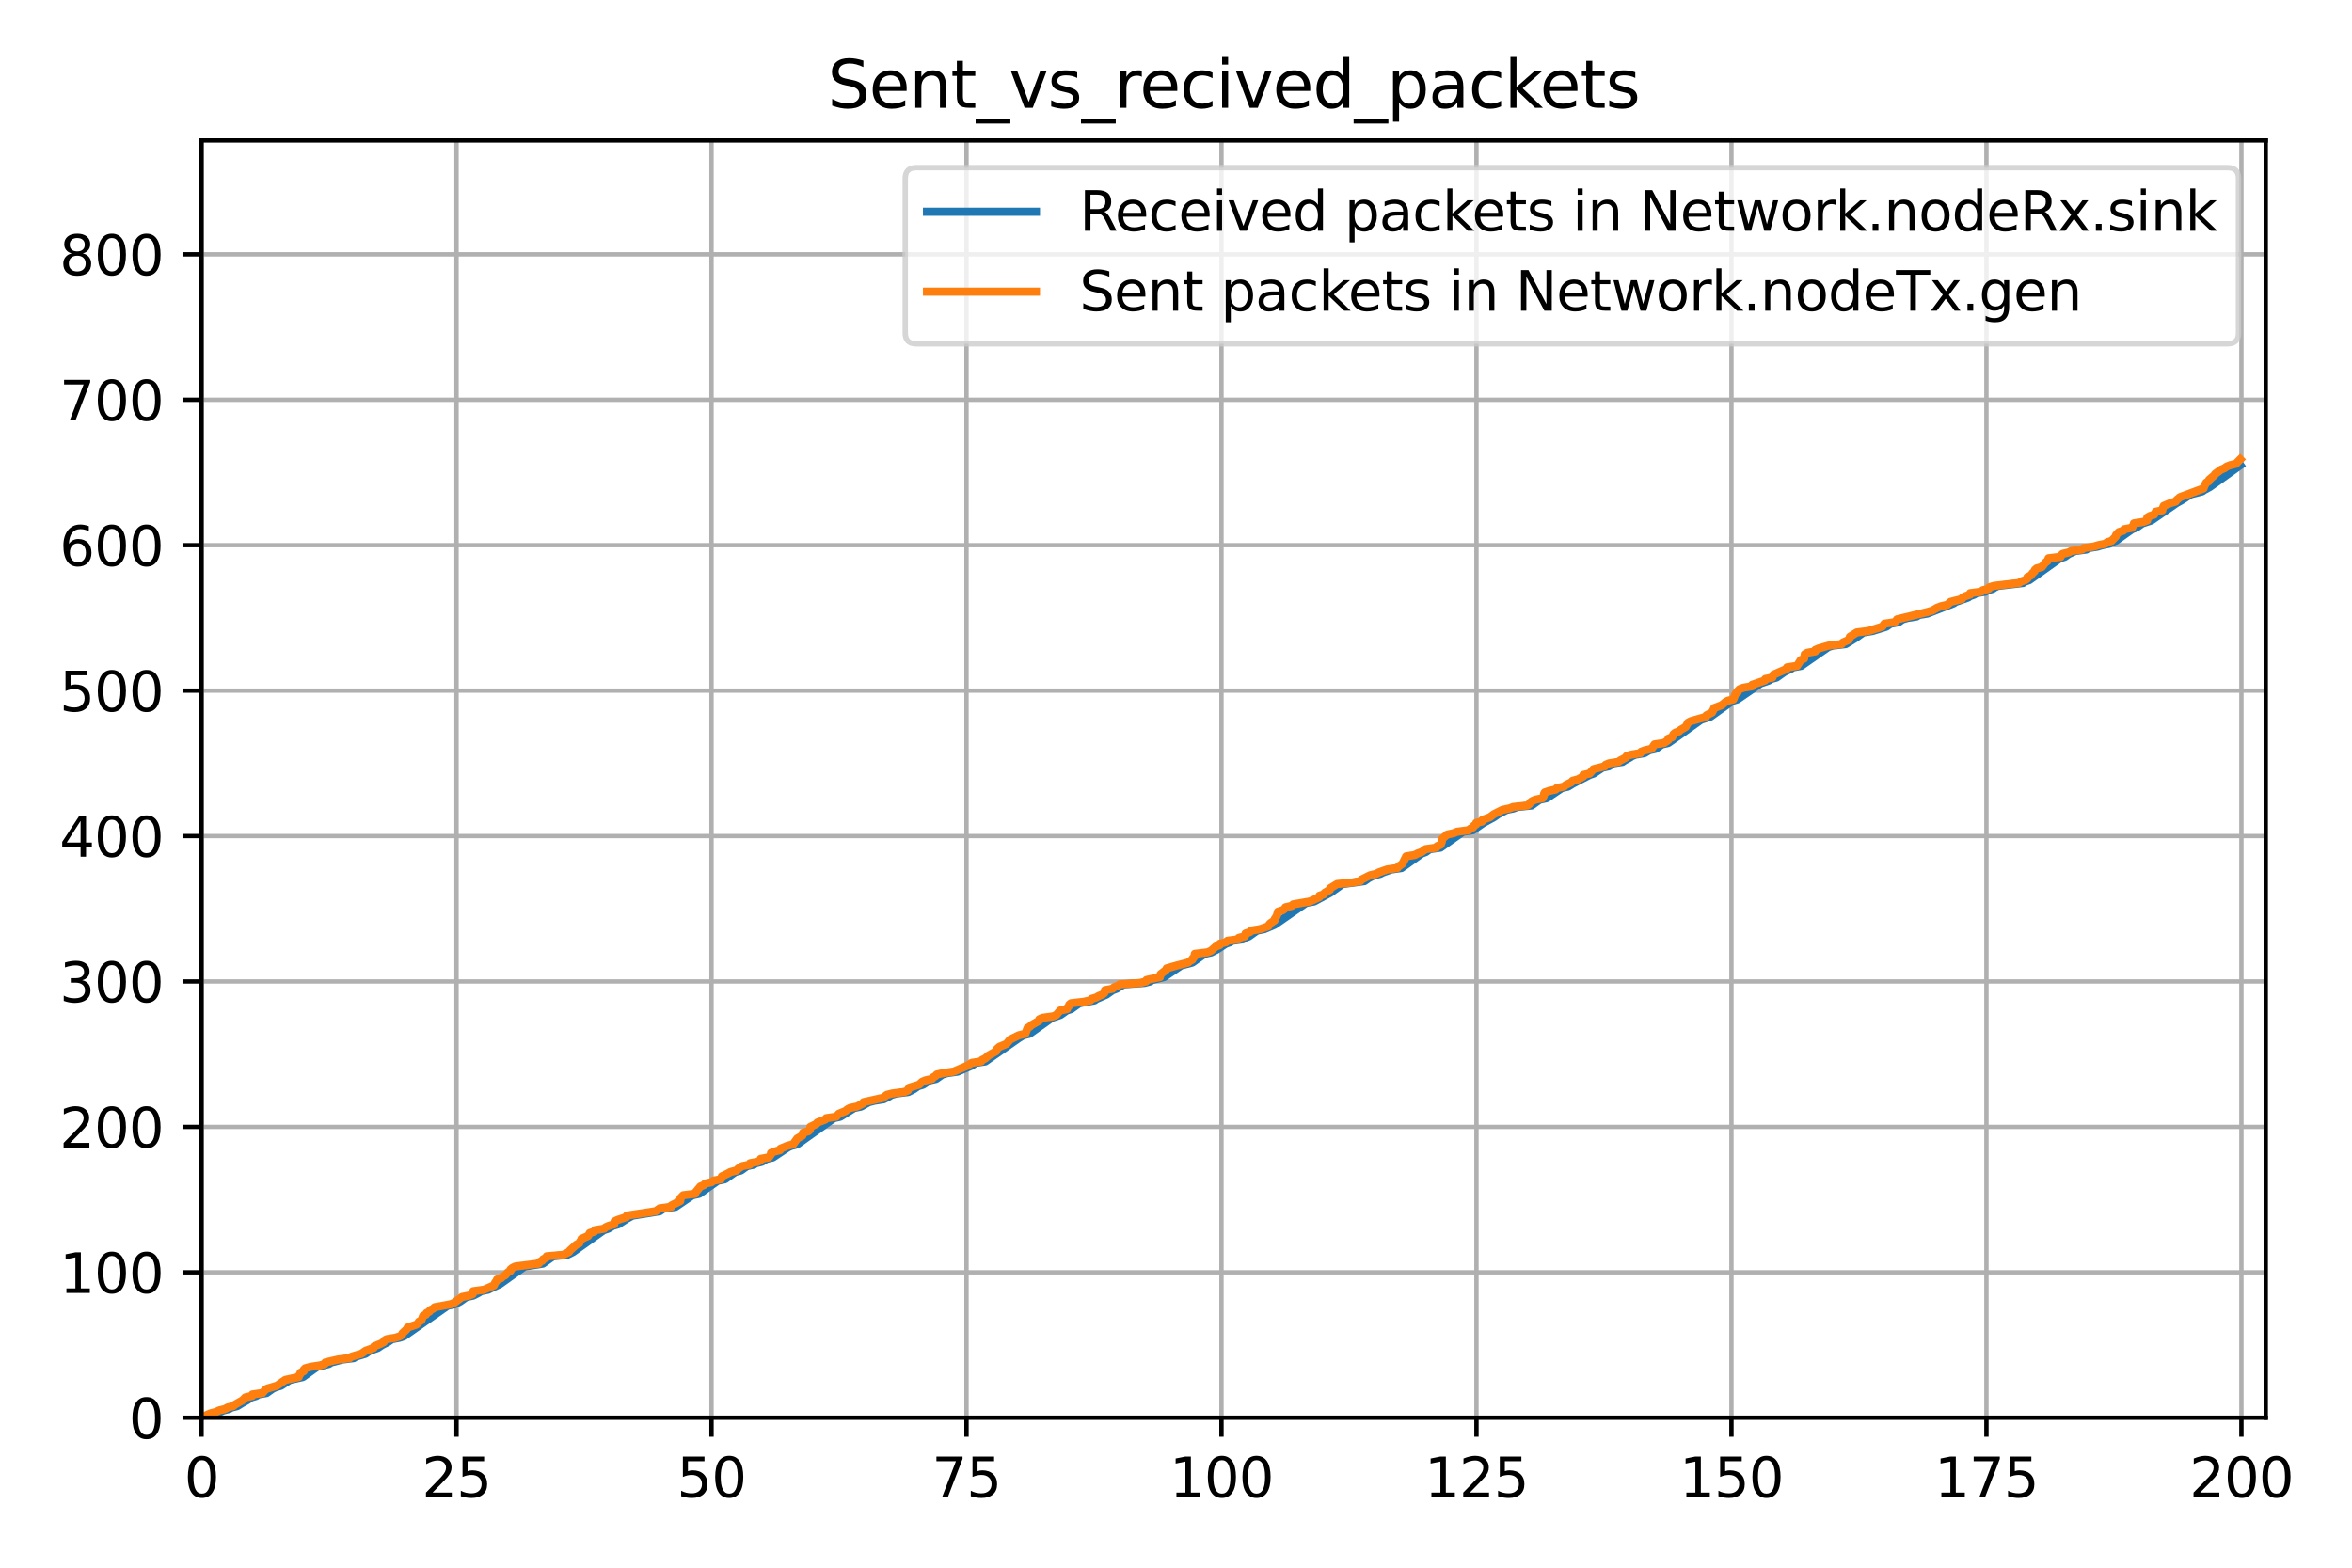 <?xml version="1.0" encoding="utf-8" standalone="no"?>
<!DOCTYPE svg PUBLIC "-//W3C//DTD SVG 1.1//EN"
  "http://www.w3.org/Graphics/SVG/1.1/DTD/svg11.dtd">
<svg xmlns:xlink="http://www.w3.org/1999/xlink" width="432pt" height="288pt" viewBox="0 0 432 288" xmlns="http://www.w3.org/2000/svg" version="1.1">
 <defs>
  <style type="text/css">*{stroke-linejoin: round; stroke-linecap: butt}</style>
 </defs>
 <g id="figure_1">
  <g id="patch_1">
   <path d="M 0 288 
L 432 288 
L 432 0 
L 0 0 
z
" style="fill: #ffffff"/>
  </g>
  <g id="axes_1">
   <g id="patch_2">
    <path d="M 37.019 260.45 
L 416.158 260.45 
L 416.158 25.8 
L 37.019 25.8 
z
" style="fill: #ffffff"/>
   </g>
   <g id="matplotlib.axis_1">
    <g id="xtick_1">
     <g id="line2d_1">
      <path d="M 37.019 260.45 
L 37.019 25.8 
" clip-path="url(#pd09cc49896)" style="fill: none; stroke: #b0b0b0; stroke-width: 0.8; stroke-linecap: square"/>
     </g>
     <g id="line2d_2">
      <defs>
       <path id="m87ea330116" d="M 0 0 
L 0 3.5 
" style="stroke: #000000; stroke-width: 0.8"/>
      </defs>
      <g>
       <use xlink:href="#m87ea330116" x="37.019" y="260.45" style="stroke: #000000; stroke-width: 0.8"/>
      </g>
     </g>
     <g id="text_1">
      <!-- 0 -->
      <g transform="translate(33.837 275.048)scale(0.1 -0.1)">
       <defs>
        <path id="DejaVuSans-30" d="M 2034 4250 
Q 1547 4250 1301 3770 
Q 1056 3291 1056 2328 
Q 1056 1369 1301 889 
Q 1547 409 2034 409 
Q 2525 409 2770 889 
Q 3016 1369 3016 2328 
Q 3016 3291 2770 3770 
Q 2525 4250 2034 4250 
z
M 2034 4750 
Q 2819 4750 3233 4129 
Q 3647 3509 3647 2328 
Q 3647 1150 3233 529 
Q 2819 -91 2034 -91 
Q 1250 -91 836 529 
Q 422 1150 422 2328 
Q 422 3509 836 4129 
Q 1250 4750 2034 4750 
z
" transform="scale(0.016)"/>
       </defs>
       <use xlink:href="#DejaVuSans-30"/>
      </g>
     </g>
    </g>
    <g id="xtick_2">
     <g id="line2d_3">
      <path d="M 83.852 260.45 
L 83.852 25.8 
" clip-path="url(#pd09cc49896)" style="fill: none; stroke: #b0b0b0; stroke-width: 0.8; stroke-linecap: square"/>
     </g>
     <g id="line2d_4">
      <g>
       <use xlink:href="#m87ea330116" x="83.852" y="260.45" style="stroke: #000000; stroke-width: 0.8"/>
      </g>
     </g>
     <g id="text_2">
      <!-- 25 -->
      <g transform="translate(77.49 275.048)scale(0.1 -0.1)">
       <defs>
        <path id="DejaVuSans-32" d="M 1228 531 
L 3431 531 
L 3431 0 
L 469 0 
L 469 531 
Q 828 903 1448 1529 
Q 2069 2156 2228 2338 
Q 2531 2678 2651 2914 
Q 2772 3150 2772 3378 
Q 2772 3750 2511 3984 
Q 2250 4219 1831 4219 
Q 1534 4219 1204 4116 
Q 875 4013 500 3803 
L 500 4441 
Q 881 4594 1212 4672 
Q 1544 4750 1819 4750 
Q 2544 4750 2975 4387 
Q 3406 4025 3406 3419 
Q 3406 3131 3298 2873 
Q 3191 2616 2906 2266 
Q 2828 2175 2409 1742 
Q 1991 1309 1228 531 
z
" transform="scale(0.016)"/>
        <path id="DejaVuSans-35" d="M 691 4666 
L 3169 4666 
L 3169 4134 
L 1269 4134 
L 1269 2991 
Q 1406 3038 1543 3061 
Q 1681 3084 1819 3084 
Q 2600 3084 3056 2656 
Q 3513 2228 3513 1497 
Q 3513 744 3044 326 
Q 2575 -91 1722 -91 
Q 1428 -91 1123 -41 
Q 819 9 494 109 
L 494 744 
Q 775 591 1075 516 
Q 1375 441 1709 441 
Q 2250 441 2565 725 
Q 2881 1009 2881 1497 
Q 2881 1984 2565 2268 
Q 2250 2553 1709 2553 
Q 1456 2553 1204 2497 
Q 953 2441 691 2322 
L 691 4666 
z
" transform="scale(0.016)"/>
       </defs>
       <use xlink:href="#DejaVuSans-32"/>
       <use xlink:href="#DejaVuSans-35" x="63.623"/>
      </g>
     </g>
    </g>
    <g id="xtick_3">
     <g id="line2d_5">
      <path d="M 130.686 260.45 
L 130.686 25.8 
" clip-path="url(#pd09cc49896)" style="fill: none; stroke: #b0b0b0; stroke-width: 0.8; stroke-linecap: square"/>
     </g>
     <g id="line2d_6">
      <g>
       <use xlink:href="#m87ea330116" x="130.686" y="260.45" style="stroke: #000000; stroke-width: 0.8"/>
      </g>
     </g>
     <g id="text_3">
      <!-- 50 -->
      <g transform="translate(124.324 275.048)scale(0.1 -0.1)">
       <use xlink:href="#DejaVuSans-35"/>
       <use xlink:href="#DejaVuSans-30" x="63.623"/>
      </g>
     </g>
    </g>
    <g id="xtick_4">
     <g id="line2d_7">
      <path d="M 177.52 260.45 
L 177.52 25.8 
" clip-path="url(#pd09cc49896)" style="fill: none; stroke: #b0b0b0; stroke-width: 0.8; stroke-linecap: square"/>
     </g>
     <g id="line2d_8">
      <g>
       <use xlink:href="#m87ea330116" x="177.52" y="260.45" style="stroke: #000000; stroke-width: 0.8"/>
      </g>
     </g>
     <g id="text_4">
      <!-- 75 -->
      <g transform="translate(171.157 275.048)scale(0.1 -0.1)">
       <defs>
        <path id="DejaVuSans-37" d="M 525 4666 
L 3525 4666 
L 3525 4397 
L 1831 0 
L 1172 0 
L 2766 4134 
L 525 4134 
L 525 4666 
z
" transform="scale(0.016)"/>
       </defs>
       <use xlink:href="#DejaVuSans-37"/>
       <use xlink:href="#DejaVuSans-35" x="63.623"/>
      </g>
     </g>
    </g>
    <g id="xtick_5">
     <g id="line2d_9">
      <path d="M 224.353 260.45 
L 224.353 25.8 
" clip-path="url(#pd09cc49896)" style="fill: none; stroke: #b0b0b0; stroke-width: 0.8; stroke-linecap: square"/>
     </g>
     <g id="line2d_10">
      <g>
       <use xlink:href="#m87ea330116" x="224.353" y="260.45" style="stroke: #000000; stroke-width: 0.8"/>
      </g>
     </g>
     <g id="text_5">
      <!-- 100 -->
      <g transform="translate(214.81 275.048)scale(0.1 -0.1)">
       <defs>
        <path id="DejaVuSans-31" d="M 794 531 
L 1825 531 
L 1825 4091 
L 703 3866 
L 703 4441 
L 1819 4666 
L 2450 4666 
L 2450 531 
L 3481 531 
L 3481 0 
L 794 0 
L 794 531 
z
" transform="scale(0.016)"/>
       </defs>
       <use xlink:href="#DejaVuSans-31"/>
       <use xlink:href="#DejaVuSans-30" x="63.623"/>
       <use xlink:href="#DejaVuSans-30" x="127.246"/>
      </g>
     </g>
    </g>
    <g id="xtick_6">
     <g id="line2d_11">
      <path d="M 271.187 260.45 
L 271.187 25.8 
" clip-path="url(#pd09cc49896)" style="fill: none; stroke: #b0b0b0; stroke-width: 0.8; stroke-linecap: square"/>
     </g>
     <g id="line2d_12">
      <g>
       <use xlink:href="#m87ea330116" x="271.187" y="260.45" style="stroke: #000000; stroke-width: 0.8"/>
      </g>
     </g>
     <g id="text_6">
      <!-- 125 -->
      <g transform="translate(261.643 275.048)scale(0.1 -0.1)">
       <use xlink:href="#DejaVuSans-31"/>
       <use xlink:href="#DejaVuSans-32" x="63.623"/>
       <use xlink:href="#DejaVuSans-35" x="127.246"/>
      </g>
     </g>
    </g>
    <g id="xtick_7">
     <g id="line2d_13">
      <path d="M 318.021 260.45 
L 318.021 25.8 
" clip-path="url(#pd09cc49896)" style="fill: none; stroke: #b0b0b0; stroke-width: 0.8; stroke-linecap: square"/>
     </g>
     <g id="line2d_14">
      <g>
       <use xlink:href="#m87ea330116" x="318.021" y="260.45" style="stroke: #000000; stroke-width: 0.8"/>
      </g>
     </g>
     <g id="text_7">
      <!-- 150 -->
      <g transform="translate(308.477 275.048)scale(0.1 -0.1)">
       <use xlink:href="#DejaVuSans-31"/>
       <use xlink:href="#DejaVuSans-35" x="63.623"/>
       <use xlink:href="#DejaVuSans-30" x="127.246"/>
      </g>
     </g>
    </g>
    <g id="xtick_8">
     <g id="line2d_15">
      <path d="M 364.854 260.45 
L 364.854 25.8 
" clip-path="url(#pd09cc49896)" style="fill: none; stroke: #b0b0b0; stroke-width: 0.8; stroke-linecap: square"/>
     </g>
     <g id="line2d_16">
      <g>
       <use xlink:href="#m87ea330116" x="364.854" y="260.45" style="stroke: #000000; stroke-width: 0.8"/>
      </g>
     </g>
     <g id="text_8">
      <!-- 175 -->
      <g transform="translate(355.31 275.048)scale(0.1 -0.1)">
       <use xlink:href="#DejaVuSans-31"/>
       <use xlink:href="#DejaVuSans-37" x="63.623"/>
       <use xlink:href="#DejaVuSans-35" x="127.246"/>
      </g>
     </g>
    </g>
    <g id="xtick_9">
     <g id="line2d_17">
      <path d="M 411.688 260.45 
L 411.688 25.8 
" clip-path="url(#pd09cc49896)" style="fill: none; stroke: #b0b0b0; stroke-width: 0.8; stroke-linecap: square"/>
     </g>
     <g id="line2d_18">
      <g>
       <use xlink:href="#m87ea330116" x="411.688" y="260.45" style="stroke: #000000; stroke-width: 0.8"/>
      </g>
     </g>
     <g id="text_9">
      <!-- 200 -->
      <g transform="translate(402.144 275.048)scale(0.1 -0.1)">
       <use xlink:href="#DejaVuSans-32"/>
       <use xlink:href="#DejaVuSans-30" x="63.623"/>
       <use xlink:href="#DejaVuSans-30" x="127.246"/>
      </g>
     </g>
    </g>
   </g>
   <g id="matplotlib.axis_2">
    <g id="ytick_1">
     <g id="line2d_19">
      <path d="M 37.019 260.45 
L 416.158 260.45 
" clip-path="url(#pd09cc49896)" style="fill: none; stroke: #b0b0b0; stroke-width: 0.8; stroke-linecap: square"/>
     </g>
     <g id="line2d_20">
      <defs>
       <path id="m3081be88d6" d="M 0 0 
L -3.5 0 
" style="stroke: #000000; stroke-width: 0.8"/>
      </defs>
      <g>
       <use xlink:href="#m3081be88d6" x="37.019" y="260.45" style="stroke: #000000; stroke-width: 0.8"/>
      </g>
     </g>
     <g id="text_10">
      <!-- 0 -->
      <g transform="translate(23.656 264.249)scale(0.1 -0.1)">
       <use xlink:href="#DejaVuSans-30"/>
      </g>
     </g>
    </g>
    <g id="ytick_2">
     <g id="line2d_21">
      <path d="M 37.019 233.735 
L 416.158 233.735 
" clip-path="url(#pd09cc49896)" style="fill: none; stroke: #b0b0b0; stroke-width: 0.8; stroke-linecap: square"/>
     </g>
     <g id="line2d_22">
      <g>
       <use xlink:href="#m3081be88d6" x="37.019" y="233.735" style="stroke: #000000; stroke-width: 0.8"/>
      </g>
     </g>
     <g id="text_11">
      <!-- 100 -->
      <g transform="translate(10.931 237.534)scale(0.1 -0.1)">
       <use xlink:href="#DejaVuSans-31"/>
       <use xlink:href="#DejaVuSans-30" x="63.623"/>
       <use xlink:href="#DejaVuSans-30" x="127.246"/>
      </g>
     </g>
    </g>
    <g id="ytick_3">
     <g id="line2d_23">
      <path d="M 37.019 207.019 
L 416.158 207.019 
" clip-path="url(#pd09cc49896)" style="fill: none; stroke: #b0b0b0; stroke-width: 0.8; stroke-linecap: square"/>
     </g>
     <g id="line2d_24">
      <g>
       <use xlink:href="#m3081be88d6" x="37.019" y="207.019" style="stroke: #000000; stroke-width: 0.8"/>
      </g>
     </g>
     <g id="text_12">
      <!-- 200 -->
      <g transform="translate(10.931 210.818)scale(0.1 -0.1)">
       <use xlink:href="#DejaVuSans-32"/>
       <use xlink:href="#DejaVuSans-30" x="63.623"/>
       <use xlink:href="#DejaVuSans-30" x="127.246"/>
      </g>
     </g>
    </g>
    <g id="ytick_4">
     <g id="line2d_25">
      <path d="M 37.019 180.304 
L 416.158 180.304 
" clip-path="url(#pd09cc49896)" style="fill: none; stroke: #b0b0b0; stroke-width: 0.8; stroke-linecap: square"/>
     </g>
     <g id="line2d_26">
      <g>
       <use xlink:href="#m3081be88d6" x="37.019" y="180.304" style="stroke: #000000; stroke-width: 0.8"/>
      </g>
     </g>
     <g id="text_13">
      <!-- 300 -->
      <g transform="translate(10.931 184.103)scale(0.1 -0.1)">
       <defs>
        <path id="DejaVuSans-33" d="M 2597 2516 
Q 3050 2419 3304 2112 
Q 3559 1806 3559 1356 
Q 3559 666 3084 287 
Q 2609 -91 1734 -91 
Q 1441 -91 1130 -33 
Q 819 25 488 141 
L 488 750 
Q 750 597 1062 519 
Q 1375 441 1716 441 
Q 2309 441 2620 675 
Q 2931 909 2931 1356 
Q 2931 1769 2642 2001 
Q 2353 2234 1838 2234 
L 1294 2234 
L 1294 2753 
L 1863 2753 
Q 2328 2753 2575 2939 
Q 2822 3125 2822 3475 
Q 2822 3834 2567 4026 
Q 2313 4219 1838 4219 
Q 1578 4219 1281 4162 
Q 984 4106 628 3988 
L 628 4550 
Q 988 4650 1302 4700 
Q 1616 4750 1894 4750 
Q 2613 4750 3031 4423 
Q 3450 4097 3450 3541 
Q 3450 3153 3228 2886 
Q 3006 2619 2597 2516 
z
" transform="scale(0.016)"/>
       </defs>
       <use xlink:href="#DejaVuSans-33"/>
       <use xlink:href="#DejaVuSans-30" x="63.623"/>
       <use xlink:href="#DejaVuSans-30" x="127.246"/>
      </g>
     </g>
    </g>
    <g id="ytick_5">
     <g id="line2d_27">
      <path d="M 37.019 153.589 
L 416.158 153.589 
" clip-path="url(#pd09cc49896)" style="fill: none; stroke: #b0b0b0; stroke-width: 0.8; stroke-linecap: square"/>
     </g>
     <g id="line2d_28">
      <g>
       <use xlink:href="#m3081be88d6" x="37.019" y="153.589" style="stroke: #000000; stroke-width: 0.8"/>
      </g>
     </g>
     <g id="text_14">
      <!-- 400 -->
      <g transform="translate(10.931 157.388)scale(0.1 -0.1)">
       <defs>
        <path id="DejaVuSans-34" d="M 2419 4116 
L 825 1625 
L 2419 1625 
L 2419 4116 
z
M 2253 4666 
L 3047 4666 
L 3047 1625 
L 3713 1625 
L 3713 1100 
L 3047 1100 
L 3047 0 
L 2419 0 
L 2419 1100 
L 313 1100 
L 313 1709 
L 2253 4666 
z
" transform="scale(0.016)"/>
       </defs>
       <use xlink:href="#DejaVuSans-34"/>
       <use xlink:href="#DejaVuSans-30" x="63.623"/>
       <use xlink:href="#DejaVuSans-30" x="127.246"/>
      </g>
     </g>
    </g>
    <g id="ytick_6">
     <g id="line2d_29">
      <path d="M 37.019 126.873 
L 416.158 126.873 
" clip-path="url(#pd09cc49896)" style="fill: none; stroke: #b0b0b0; stroke-width: 0.8; stroke-linecap: square"/>
     </g>
     <g id="line2d_30">
      <g>
       <use xlink:href="#m3081be88d6" x="37.019" y="126.873" style="stroke: #000000; stroke-width: 0.8"/>
      </g>
     </g>
     <g id="text_15">
      <!-- 500 -->
      <g transform="translate(10.931 130.672)scale(0.1 -0.1)">
       <use xlink:href="#DejaVuSans-35"/>
       <use xlink:href="#DejaVuSans-30" x="63.623"/>
       <use xlink:href="#DejaVuSans-30" x="127.246"/>
      </g>
     </g>
    </g>
    <g id="ytick_7">
     <g id="line2d_31">
      <path d="M 37.019 100.158 
L 416.158 100.158 
" clip-path="url(#pd09cc49896)" style="fill: none; stroke: #b0b0b0; stroke-width: 0.8; stroke-linecap: square"/>
     </g>
     <g id="line2d_32">
      <g>
       <use xlink:href="#m3081be88d6" x="37.019" y="100.158" style="stroke: #000000; stroke-width: 0.8"/>
      </g>
     </g>
     <g id="text_16">
      <!-- 600 -->
      <g transform="translate(10.931 103.957)scale(0.1 -0.1)">
       <defs>
        <path id="DejaVuSans-36" d="M 2113 2584 
Q 1688 2584 1439 2293 
Q 1191 2003 1191 1497 
Q 1191 994 1439 701 
Q 1688 409 2113 409 
Q 2538 409 2786 701 
Q 3034 994 3034 1497 
Q 3034 2003 2786 2293 
Q 2538 2584 2113 2584 
z
M 3366 4563 
L 3366 3988 
Q 3128 4100 2886 4159 
Q 2644 4219 2406 4219 
Q 1781 4219 1451 3797 
Q 1122 3375 1075 2522 
Q 1259 2794 1537 2939 
Q 1816 3084 2150 3084 
Q 2853 3084 3261 2657 
Q 3669 2231 3669 1497 
Q 3669 778 3244 343 
Q 2819 -91 2113 -91 
Q 1303 -91 875 529 
Q 447 1150 447 2328 
Q 447 3434 972 4092 
Q 1497 4750 2381 4750 
Q 2619 4750 2861 4703 
Q 3103 4656 3366 4563 
z
" transform="scale(0.016)"/>
       </defs>
       <use xlink:href="#DejaVuSans-36"/>
       <use xlink:href="#DejaVuSans-30" x="63.623"/>
       <use xlink:href="#DejaVuSans-30" x="127.246"/>
      </g>
     </g>
    </g>
    <g id="ytick_8">
     <g id="line2d_33">
      <path d="M 37.019 73.442 
L 416.158 73.442 
" clip-path="url(#pd09cc49896)" style="fill: none; stroke: #b0b0b0; stroke-width: 0.8; stroke-linecap: square"/>
     </g>
     <g id="line2d_34">
      <g>
       <use xlink:href="#m3081be88d6" x="37.019" y="73.442" style="stroke: #000000; stroke-width: 0.8"/>
      </g>
     </g>
     <g id="text_17">
      <!-- 700 -->
      <g transform="translate(10.931 77.242)scale(0.1 -0.1)">
       <use xlink:href="#DejaVuSans-37"/>
       <use xlink:href="#DejaVuSans-30" x="63.623"/>
       <use xlink:href="#DejaVuSans-30" x="127.246"/>
      </g>
     </g>
    </g>
    <g id="ytick_9">
     <g id="line2d_35">
      <path d="M 37.019 46.727 
L 416.158 46.727 
" clip-path="url(#pd09cc49896)" style="fill: none; stroke: #b0b0b0; stroke-width: 0.8; stroke-linecap: square"/>
     </g>
     <g id="line2d_36">
      <g>
       <use xlink:href="#m3081be88d6" x="37.019" y="46.727" style="stroke: #000000; stroke-width: 0.8"/>
      </g>
     </g>
     <g id="text_18">
      <!-- 800 -->
      <g transform="translate(10.931 50.526)scale(0.1 -0.1)">
       <defs>
        <path id="DejaVuSans-38" d="M 2034 2216 
Q 1584 2216 1326 1975 
Q 1069 1734 1069 1313 
Q 1069 891 1326 650 
Q 1584 409 2034 409 
Q 2484 409 2743 651 
Q 3003 894 3003 1313 
Q 3003 1734 2745 1975 
Q 2488 2216 2034 2216 
z
M 1403 2484 
Q 997 2584 770 2862 
Q 544 3141 544 3541 
Q 544 4100 942 4425 
Q 1341 4750 2034 4750 
Q 2731 4750 3128 4425 
Q 3525 4100 3525 3541 
Q 3525 3141 3298 2862 
Q 3072 2584 2669 2484 
Q 3125 2378 3379 2068 
Q 3634 1759 3634 1313 
Q 3634 634 3220 271 
Q 2806 -91 2034 -91 
Q 1263 -91 848 271 
Q 434 634 434 1313 
Q 434 1759 690 2068 
Q 947 2378 1403 2484 
z
M 1172 3481 
Q 1172 3119 1398 2916 
Q 1625 2713 2034 2713 
Q 2441 2713 2670 2916 
Q 2900 3119 2900 3481 
Q 2900 3844 2670 4047 
Q 2441 4250 2034 4250 
Q 1625 4250 1398 4047 
Q 1172 3844 1172 3481 
z
" transform="scale(0.016)"/>
       </defs>
       <use xlink:href="#DejaVuSans-38"/>
       <use xlink:href="#DejaVuSans-30" x="63.623"/>
       <use xlink:href="#DejaVuSans-30" x="127.246"/>
      </g>
     </g>
    </g>
   </g>
   <g id="line2d_37">
    <path d="M 38.216 260.183 
L 39.427 259.649 
L 40.472 259.381 
L 40.991 259.114 
L 42.087 258.847 
L 42.53 258.58 
L 43.586 258.313 
L 44.444 257.778 
L 45.403 257.244 
L 46.152 256.71 
L 47.072 256.443 
L 47.447 256.176 
L 48.968 255.908 
L 50.092 255.107 
L 50.665 254.84 
L 51.605 254.573 
L 53.242 253.504 
L 55.624 252.97 
L 58.247 251.1 
L 60.426 250.565 
L 60.801 250.298 
L 62.805 249.764 
L 64.966 249.497 
L 65.34 249.23 
L 67.136 248.695 
L 67.897 248.161 
L 69.387 247.627 
L 70.175 247.092 
L 71.239 246.558 
L 71.988 246.024 
L 73.386 245.757 
L 74.185 245.489 
L 76.473 243.886 
L 82.2 239.879 
L 83.509 239.612 
L 84.527 239.078 
L 85.651 238.276 
L 86.902 238.009 
L 87.949 237.475 
L 88.324 237.208 
L 89.635 236.94 
L 91.847 235.872 
L 96.343 232.666 
L 99.716 232.132 
L 101.589 230.796 
L 104.18 230.529 
L 105.265 229.994 
L 110.886 225.987 
L 111.724 225.72 
L 112.594 225.186 
L 113.56 224.919 
L 115.196 223.85 
L 116.2 223.316 
L 121.181 222.514 
L 121.937 221.98 
L 124.051 221.713 
L 127.196 219.575 
L 128.433 219.308 
L 131.831 216.904 
L 133.165 216.637 
L 135.038 215.301 
L 136.066 215.034 
L 137.19 214.232 
L 138.452 213.965 
L 138.827 213.698 
L 139.935 213.431 
L 140.792 212.897 
L 141.955 212.629 
L 144.765 210.759 
L 145.388 210.492 
L 146.423 210.225 
L 153.167 205.416 
L 154.341 205.149 
L 155.614 204.348 
L 156.884 203.546 
L 158.156 203.279 
L 159.581 202.478 
L 160.596 202.21 
L 162.312 201.943 
L 163.327 201.409 
L 163.701 201.142 
L 164.673 200.875 
L 166.833 200.608 
L 167.883 200.073 
L 168.633 199.539 
L 169.54 199.272 
L 170.754 198.47 
L 171.951 198.203 
L 173.075 197.402 
L 174.013 197.135 
L 175.904 196.867 
L 178.397 195.799 
L 179.216 195.264 
L 180.973 194.997 
L 187.106 190.723 
L 187.953 190.189 
L 189.077 189.921 
L 193.198 186.983 
L 194.786 186.448 
L 195.91 185.647 
L 196.736 185.38 
L 198.235 184.311 
L 201.035 183.777 
L 201.409 183.51 
L 203.243 182.708 
L 204.367 181.907 
L 205.111 181.64 
L 205.486 181.373 
L 206.434 180.838 
L 210.217 180.571 
L 211.251 180.304 
L 211.626 180.037 
L 213.802 179.502 
L 216.943 177.365 
L 218.994 176.831 
L 221.263 175.228 
L 222.479 174.961 
L 223.525 174.427 
L 225.153 173.358 
L 225.939 173.091 
L 226.314 172.824 
L 228.28 172.556 
L 228.654 172.289 
L 229.377 172.022 
L 230.876 170.954 
L 232.217 170.686 
L 234.107 169.885 
L 239.884 165.878 
L 241.364 165.61 
L 244.339 164.008 
L 246.587 162.405 
L 250.613 161.87 
L 251.362 161.336 
L 252.392 160.802 
L 253.515 160.535 
L 254.016 160.267 
L 255.533 159.733 
L 257.409 159.466 
L 261.155 156.794 
L 261.874 156.527 
L 262.624 155.993 
L 264.567 155.726 
L 268.725 152.787 
L 270.512 152.52 
L 272.443 151.184 
L 274.412 150.116 
L 275.161 149.581 
L 276.71 148.78 
L 277.986 148.513 
L 278.69 148.245 
L 281.298 147.978 
L 282.797 146.91 
L 284.077 146.643 
L 286.861 144.772 
L 288.023 144.505 
L 288.878 143.971 
L 291.941 142.368 
L 292.724 142.101 
L 294.324 141.032 
L 295.542 140.765 
L 296.297 140.231 
L 298.013 139.964 
L 298.388 139.697 
L 299.384 139.162 
L 299.758 138.895 
L 300.39 138.628 
L 302.045 138.361 
L 302.929 137.826 
L 304.122 137.559 
L 305.246 136.758 
L 306.408 136.491 
L 308.691 134.888 
L 312.438 132.216 
L 314.11 131.682 
L 318.232 128.743 
L 319.118 128.476 
L 323.385 125.537 
L 324.934 125.003 
L 325.308 124.736 
L 326.304 124.469 
L 327.802 123.4 
L 328.952 122.866 
L 329.327 122.599 
L 330.815 122.332 
L 335.808 118.859 
L 336.672 118.591 
L 339.008 118.324 
L 339.877 117.79 
L 340.748 117.256 
L 342.247 116.187 
L 343.921 115.92 
L 346.491 115.118 
L 347.24 114.584 
L 348.693 114.317 
L 349.442 113.783 
L 350.369 113.515 
L 352.045 113.248 
L 352.426 112.981 
L 354.02 112.714 
L 358.808 110.844 
L 359.183 110.577 
L 361.486 109.775 
L 361.861 109.508 
L 362.608 109.241 
L 362.982 108.974 
L 364.672 108.707 
L 365.046 108.44 
L 366.026 108.172 
L 366.401 107.905 
L 366.968 107.638 
L 371.582 107.104 
L 371.957 106.837 
L 372.735 106.569 
L 378.367 102.562 
L 379.237 102.295 
L 379.987 101.761 
L 381.175 101.226 
L 383.204 100.959 
L 383.578 100.692 
L 385.261 100.425 
L 386.135 100.158 
L 387.467 99.891 
L 387.842 99.623 
L 388.601 99.356 
L 391.598 97.219 
L 392.361 96.952 
L 393.485 96.15 
L 395.137 95.616 
L 399.779 92.41 
L 400.739 91.876 
L 402.389 90.807 
L 404.491 90.273 
L 404.865 90.006 
L 405.863 89.472 
L 411.483 85.464 
L 411.483 85.464 
" clip-path="url(#pd09cc49896)" style="fill: none; stroke: #1f77b4; stroke-width: 1.5; stroke-linecap: square"/>
   </g>
   <g id="line2d_38">
    <path d="M 37.466 260.183 
L 38.677 259.649 
L 39.722 259.381 
L 40.241 259.114 
L 41.338 258.847 
L 41.78 258.58 
L 42.836 258.313 
L 43.146 258.046 
L 44.551 257.244 
L 45.073 256.71 
L 46.322 256.443 
L 46.355 256.176 
L 48.218 255.908 
L 48.669 255.374 
L 49.034 255.107 
L 50.855 254.573 
L 52.398 253.504 
L 54.875 252.97 
L 54.916 252.703 
L 55.147 252.435 
L 55.199 252.168 
L 55.786 251.901 
L 55.797 251.634 
L 56.055 251.367 
L 57.06 251.1 
L 58.83 250.832 
L 59.676 250.565 
L 59.761 250.298 
L 62.055 249.764 
L 64.216 249.497 
L 64.577 249.23 
L 66.386 248.695 
L 67.147 248.161 
L 68.638 247.627 
L 68.708 247.359 
L 69.999 246.825 
L 70.489 246.558 
L 70.576 246.291 
L 71.009 246.024 
L 72.636 245.757 
L 73.435 245.489 
L 73.85 245.222 
L 73.913 244.955 
L 74.747 244.154 
L 74.863 243.886 
L 76.45 243.352 
L 76.792 243.085 
L 76.929 242.818 
L 77.401 242.551 
L 77.714 241.749 
L 78.254 241.482 
L 78.345 241.215 
L 78.877 240.948 
L 79.019 240.681 
L 79.558 240.413 
L 79.833 240.146 
L 82.759 239.612 
L 83.402 239.345 
L 84.845 238.276 
L 86.153 238.009 
L 86.825 237.742 
L 86.919 237.208 
L 88.886 236.94 
L 90.722 236.139 
L 90.961 235.605 
L 91.21 235.338 
L 91.287 235.07 
L 92.068 234.803 
L 92.281 234.536 
L 92.807 234.269 
L 93.282 233.735 
L 93.757 233.467 
L 93.779 233.2 
L 94.103 232.933 
L 94.668 232.666 
L 98.966 232.132 
L 99.027 231.865 
L 99.621 231.597 
L 99.753 231.33 
L 100.319 231.063 
L 100.418 230.796 
L 103.431 230.529 
L 104.516 229.994 
L 104.68 229.727 
L 105.853 228.659 
L 106.402 228.392 
L 106.499 228.124 
L 106.731 227.857 
L 106.797 227.59 
L 108.028 227.056 
L 108.326 226.521 
L 109.173 226.254 
L 109.296 225.987 
L 110.975 225.72 
L 111.233 225.453 
L 111.844 225.186 
L 112.811 224.919 
L 112.876 224.384 
L 113.424 224.117 
L 115.076 223.583 
L 115.133 223.316 
L 120.431 222.514 
L 121.187 221.98 
L 123.301 221.713 
L 123.333 221.446 
L 124.948 220.644 
L 124.982 220.11 
L 125.496 219.575 
L 127.683 219.308 
L 127.755 219.041 
L 128.642 217.973 
L 129.298 217.705 
L 129.513 217.438 
L 130.707 217.171 
L 131.008 216.904 
L 132.415 216.637 
L 132.589 216.102 
L 133.72 215.568 
L 134.19 215.301 
L 135.316 215.034 
L 135.489 214.767 
L 136.305 214.232 
L 137.702 213.965 
L 137.758 213.698 
L 139.185 213.431 
L 139.667 213.164 
L 139.716 212.897 
L 141.205 212.629 
L 141.603 212.095 
L 141.609 211.828 
L 142.227 211.561 
L 143.266 211.294 
L 143.345 211.027 
L 144.639 210.492 
L 145.673 210.225 
L 146.437 209.156 
L 147.386 208.622 
L 147.498 208.088 
L 148.491 207.821 
L 148.75 207.554 
L 148.842 207.019 
L 149.952 206.485 
L 150.129 206.218 
L 151.56 205.683 
L 151.751 205.416 
L 153.591 205.149 
L 154.071 204.615 
L 155.347 204.081 
L 155.63 203.813 
L 156.134 203.546 
L 157.406 203.279 
L 158.456 202.745 
L 158.598 202.478 
L 162.202 201.676 
L 162.871 201.142 
L 163.923 200.875 
L 166.083 200.608 
L 166.759 200.34 
L 166.828 200.073 
L 167.027 199.806 
L 168.79 199.272 
L 169.372 198.737 
L 170.005 198.47 
L 171.201 198.203 
L 171.363 197.936 
L 171.852 197.669 
L 172.063 197.402 
L 173.263 197.135 
L 175.154 196.867 
L 177.648 195.799 
L 178.467 195.264 
L 180.223 194.997 
L 180.371 194.73 
L 180.951 194.463 
L 181.543 193.929 
L 182.971 193.127 
L 182.982 192.86 
L 183.541 192.326 
L 184.855 191.791 
L 185.51 190.99 
L 187.143 190.189 
L 188.327 189.921 
L 188.724 188.853 
L 189.198 188.586 
L 189.444 188.319 
L 190.877 187.517 
L 190.896 187.25 
L 191.491 186.983 
L 193.443 186.716 
L 194.036 186.448 
L 194.712 185.647 
L 195.987 185.38 
L 196.072 185.113 
L 196.33 184.846 
L 196.387 184.578 
L 196.709 184.311 
L 199.034 184.044 
L 200.285 183.777 
L 200.454 183.51 
L 201.377 183.243 
L 201.809 182.975 
L 202.493 182.708 
L 202.827 182.441 
L 202.945 181.907 
L 204.361 181.64 
L 204.605 181.373 
L 205.309 181.105 
L 205.665 180.838 
L 209.468 180.571 
L 210.502 180.304 
L 210.592 180.037 
L 213.052 179.502 
L 213.173 178.968 
L 214.212 178.167 
L 214.286 177.9 
L 216.193 177.365 
L 218.244 176.831 
L 218.542 176.564 
L 219.015 176.297 
L 219.1 176.029 
L 219.394 175.762 
L 219.453 175.228 
L 221.729 174.961 
L 222.401 174.694 
L 223.309 173.892 
L 224.029 173.625 
L 224.058 173.358 
L 225.189 173.091 
L 225.445 172.824 
L 227.53 172.556 
L 227.539 172.289 
L 228.628 172.022 
L 228.775 171.755 
L 228.782 171.488 
L 229.595 171.221 
L 229.846 170.954 
L 231.467 170.686 
L 232.982 170.152 
L 233.088 169.885 
L 233.321 169.618 
L 234.113 169.083 
L 234.144 168.816 
L 234.502 168.282 
L 234.729 167.481 
L 235.616 167.213 
L 235.966 166.946 
L 236.109 166.679 
L 237.275 166.412 
L 237.513 166.145 
L 240.614 165.61 
L 242.336 164.809 
L 242.354 164.542 
L 243.214 164.275 
L 243.316 164.008 
L 244.251 163.473 
L 244.28 163.206 
L 245.592 162.405 
L 248.334 162.137 
L 249.863 161.87 
L 250.038 161.603 
L 251.643 160.802 
L 252.765 160.535 
L 253.266 160.267 
L 254.783 159.733 
L 256.659 159.466 
L 256.869 159.199 
L 257.609 158.664 
L 258.271 157.329 
L 259.895 157.062 
L 260.369 156.794 
L 261.125 156.527 
L 261.842 155.993 
L 263.817 155.726 
L 263.962 155.459 
L 264.603 155.191 
L 264.818 154.657 
L 264.885 154.123 
L 265.791 153.321 
L 266.987 153.054 
L 267.657 152.787 
L 269.763 152.52 
L 270.029 152.253 
L 270.57 151.986 
L 270.681 151.718 
L 271.12 151.451 
L 271.134 151.184 
L 272.218 150.917 
L 272.257 150.65 
L 273.662 150.116 
L 274.368 149.581 
L 275.435 149.047 
L 275.96 148.78 
L 277.236 148.513 
L 277.941 148.245 
L 280.548 147.978 
L 280.905 147.711 
L 281.042 147.444 
L 281.384 147.177 
L 281.995 146.91 
L 283.327 146.643 
L 283.582 146.108 
L 283.593 145.841 
L 283.74 145.574 
L 284.538 145.307 
L 285.737 145.04 
L 285.954 144.772 
L 287.273 144.505 
L 287.545 144.238 
L 288.627 143.704 
L 288.848 143.437 
L 289.847 143.17 
L 290.816 142.635 
L 290.816 142.368 
L 291.975 142.101 
L 292.676 141.299 
L 294.792 140.765 
L 294.907 140.498 
L 295.547 140.231 
L 297.263 139.964 
L 297.606 139.697 
L 298.631 139.162 
L 298.767 138.895 
L 299.641 138.628 
L 301.295 138.361 
L 301.442 138.094 
L 302.18 137.826 
L 303.373 137.559 
L 303.884 136.758 
L 305.658 136.491 
L 306.427 135.956 
L 306.442 135.689 
L 307.14 135.422 
L 307.365 134.888 
L 307.675 134.621 
L 308.412 134.353 
L 308.676 134.086 
L 309.61 133.552 
L 310.044 132.751 
L 310.541 132.483 
L 313.361 131.682 
L 313.431 131.415 
L 314.472 130.88 
L 314.733 130.346 
L 314.842 130.079 
L 316.236 129.545 
L 316.869 129.01 
L 317.337 128.743 
L 318.369 128.476 
L 318.8 127.407 
L 319.177 127.14 
L 319.252 126.873 
L 319.499 126.606 
L 320.218 126.339 
L 321.803 126.072 
L 321.821 125.805 
L 324.184 125.003 
L 324.239 124.736 
L 325.554 124.469 
L 325.741 123.934 
L 326.97 123.4 
L 328.203 122.866 
L 328.229 122.599 
L 330.066 122.332 
L 330.582 121.53 
L 330.737 121.263 
L 331.372 120.996 
L 331.478 120.194 
L 331.933 119.927 
L 333.424 119.66 
L 333.429 119.393 
L 334.052 119.126 
L 335.923 118.591 
L 338.258 118.324 
L 338.444 118.057 
L 339.624 117.523 
L 339.773 116.988 
L 341.039 116.187 
L 343.171 115.92 
L 345.741 115.118 
L 346.112 114.584 
L 347.943 114.317 
L 348.284 114.05 
L 348.433 113.783 
L 353.977 112.447 
L 354.879 112.18 
L 355.813 111.645 
L 356.505 111.378 
L 357.671 111.111 
L 358.253 110.577 
L 360.362 110.042 
L 360.483 109.775 
L 361.024 109.508 
L 361.858 109.241 
L 361.865 108.974 
L 363.922 108.707 
L 364.162 108.44 
L 365.276 108.172 
L 365.366 107.905 
L 366.218 107.638 
L 370.832 107.104 
L 371.198 106.837 
L 371.985 106.569 
L 372.372 106.302 
L 372.374 106.035 
L 372.947 105.768 
L 373.382 105.234 
L 373.679 104.967 
L 373.762 104.699 
L 374.076 104.432 
L 375.047 104.165 
L 375.652 103.364 
L 376.054 103.096 
L 376.269 102.562 
L 378.488 102.295 
L 378.546 102.028 
L 378.838 101.761 
L 379.952 101.494 
L 380.426 101.226 
L 382.454 100.959 
L 382.69 100.692 
L 384.511 100.425 
L 385.385 100.158 
L 386.718 99.891 
L 387.015 99.623 
L 387.851 99.356 
L 388.616 98.555 
L 388.663 98.288 
L 389.159 97.753 
L 389.998 97.486 
L 390.147 97.219 
L 391.612 96.952 
L 391.691 96.685 
L 391.913 96.418 
L 391.943 96.15 
L 393.66 95.883 
L 394.387 95.616 
L 394.401 95.082 
L 394.83 94.815 
L 395.657 94.548 
L 395.951 94.013 
L 397.156 93.746 
L 397.202 93.479 
L 397.417 92.945 
L 398.68 92.41 
L 399.614 92.143 
L 399.773 91.876 
L 400.397 91.342 
L 404.009 90.006 
L 404.738 89.739 
L 404.795 89.472 
L 405.218 88.67 
L 405.722 88.403 
L 405.754 88.136 
L 406.695 87.334 
L 406.866 87.067 
L 407.971 86.266 
L 408.617 85.999 
L 408.945 85.731 
L 409.614 85.464 
L 410.69 85.197 
L 411.197 84.663 
L 411.465 84.396 
L 411.465 84.396 
" clip-path="url(#pd09cc49896)" style="fill: none; stroke: #ff7f0e; stroke-width: 1.5; stroke-linecap: square"/>
   </g>
   <g id="patch_3">
    <path d="M 37.019 260.45 
L 37.019 25.8 
" style="fill: none; stroke: #000000; stroke-width: 0.8; stroke-linejoin: miter; stroke-linecap: square"/>
   </g>
   <g id="patch_4">
    <path d="M 416.158 260.45 
L 416.158 25.8 
" style="fill: none; stroke: #000000; stroke-width: 0.8; stroke-linejoin: miter; stroke-linecap: square"/>
   </g>
   <g id="patch_5">
    <path d="M 37.019 260.45 
L 416.158 260.45 
" style="fill: none; stroke: #000000; stroke-width: 0.8; stroke-linejoin: miter; stroke-linecap: square"/>
   </g>
   <g id="patch_6">
    <path d="M 37.019 25.8 
L 416.158 25.8 
" style="fill: none; stroke: #000000; stroke-width: 0.8; stroke-linejoin: miter; stroke-linecap: square"/>
   </g>
   <g id="text_19">
    <!-- Sent_vs_recived_packets -->
    <g transform="translate(152.003 19.8)scale(0.12 -0.12)">
     <defs>
      <path id="DejaVuSans-53" d="M 3425 4513 
L 3425 3897 
Q 3066 4069 2747 4153 
Q 2428 4238 2131 4238 
Q 1616 4238 1336 4038 
Q 1056 3838 1056 3469 
Q 1056 3159 1242 3001 
Q 1428 2844 1947 2747 
L 2328 2669 
Q 3034 2534 3370 2195 
Q 3706 1856 3706 1288 
Q 3706 609 3251 259 
Q 2797 -91 1919 -91 
Q 1588 -91 1214 -16 
Q 841 59 441 206 
L 441 856 
Q 825 641 1194 531 
Q 1563 422 1919 422 
Q 2459 422 2753 634 
Q 3047 847 3047 1241 
Q 3047 1584 2836 1778 
Q 2625 1972 2144 2069 
L 1759 2144 
Q 1053 2284 737 2584 
Q 422 2884 422 3419 
Q 422 4038 858 4394 
Q 1294 4750 2059 4750 
Q 2388 4750 2728 4690 
Q 3069 4631 3425 4513 
z
" transform="scale(0.016)"/>
      <path id="DejaVuSans-65" d="M 3597 1894 
L 3597 1613 
L 953 1613 
Q 991 1019 1311 708 
Q 1631 397 2203 397 
Q 2534 397 2845 478 
Q 3156 559 3463 722 
L 3463 178 
Q 3153 47 2828 -22 
Q 2503 -91 2169 -91 
Q 1331 -91 842 396 
Q 353 884 353 1716 
Q 353 2575 817 3079 
Q 1281 3584 2069 3584 
Q 2775 3584 3186 3129 
Q 3597 2675 3597 1894 
z
M 3022 2063 
Q 3016 2534 2758 2815 
Q 2500 3097 2075 3097 
Q 1594 3097 1305 2825 
Q 1016 2553 972 2059 
L 3022 2063 
z
" transform="scale(0.016)"/>
      <path id="DejaVuSans-6e" d="M 3513 2113 
L 3513 0 
L 2938 0 
L 2938 2094 
Q 2938 2591 2744 2837 
Q 2550 3084 2163 3084 
Q 1697 3084 1428 2787 
Q 1159 2491 1159 1978 
L 1159 0 
L 581 0 
L 581 3500 
L 1159 3500 
L 1159 2956 
Q 1366 3272 1645 3428 
Q 1925 3584 2291 3584 
Q 2894 3584 3203 3211 
Q 3513 2838 3513 2113 
z
" transform="scale(0.016)"/>
      <path id="DejaVuSans-74" d="M 1172 4494 
L 1172 3500 
L 2356 3500 
L 2356 3053 
L 1172 3053 
L 1172 1153 
Q 1172 725 1289 603 
Q 1406 481 1766 481 
L 2356 481 
L 2356 0 
L 1766 0 
Q 1100 0 847 248 
Q 594 497 594 1153 
L 594 3053 
L 172 3053 
L 172 3500 
L 594 3500 
L 594 4494 
L 1172 4494 
z
" transform="scale(0.016)"/>
      <path id="DejaVuSans-5f" d="M 3263 -1063 
L 3263 -1509 
L -63 -1509 
L -63 -1063 
L 3263 -1063 
z
" transform="scale(0.016)"/>
      <path id="DejaVuSans-76" d="M 191 3500 
L 800 3500 
L 1894 563 
L 2988 3500 
L 3597 3500 
L 2284 0 
L 1503 0 
L 191 3500 
z
" transform="scale(0.016)"/>
      <path id="DejaVuSans-73" d="M 2834 3397 
L 2834 2853 
Q 2591 2978 2328 3040 
Q 2066 3103 1784 3103 
Q 1356 3103 1142 2972 
Q 928 2841 928 2578 
Q 928 2378 1081 2264 
Q 1234 2150 1697 2047 
L 1894 2003 
Q 2506 1872 2764 1633 
Q 3022 1394 3022 966 
Q 3022 478 2636 193 
Q 2250 -91 1575 -91 
Q 1294 -91 989 -36 
Q 684 19 347 128 
L 347 722 
Q 666 556 975 473 
Q 1284 391 1588 391 
Q 1994 391 2212 530 
Q 2431 669 2431 922 
Q 2431 1156 2273 1281 
Q 2116 1406 1581 1522 
L 1381 1569 
Q 847 1681 609 1914 
Q 372 2147 372 2553 
Q 372 3047 722 3315 
Q 1072 3584 1716 3584 
Q 2034 3584 2315 3537 
Q 2597 3491 2834 3397 
z
" transform="scale(0.016)"/>
      <path id="DejaVuSans-72" d="M 2631 2963 
Q 2534 3019 2420 3045 
Q 2306 3072 2169 3072 
Q 1681 3072 1420 2755 
Q 1159 2438 1159 1844 
L 1159 0 
L 581 0 
L 581 3500 
L 1159 3500 
L 1159 2956 
Q 1341 3275 1631 3429 
Q 1922 3584 2338 3584 
Q 2397 3584 2469 3576 
Q 2541 3569 2628 3553 
L 2631 2963 
z
" transform="scale(0.016)"/>
      <path id="DejaVuSans-63" d="M 3122 3366 
L 3122 2828 
Q 2878 2963 2633 3030 
Q 2388 3097 2138 3097 
Q 1578 3097 1268 2742 
Q 959 2388 959 1747 
Q 959 1106 1268 751 
Q 1578 397 2138 397 
Q 2388 397 2633 464 
Q 2878 531 3122 666 
L 3122 134 
Q 2881 22 2623 -34 
Q 2366 -91 2075 -91 
Q 1284 -91 818 406 
Q 353 903 353 1747 
Q 353 2603 823 3093 
Q 1294 3584 2113 3584 
Q 2378 3584 2631 3529 
Q 2884 3475 3122 3366 
z
" transform="scale(0.016)"/>
      <path id="DejaVuSans-69" d="M 603 3500 
L 1178 3500 
L 1178 0 
L 603 0 
L 603 3500 
z
M 603 4863 
L 1178 4863 
L 1178 4134 
L 603 4134 
L 603 4863 
z
" transform="scale(0.016)"/>
      <path id="DejaVuSans-64" d="M 2906 2969 
L 2906 4863 
L 3481 4863 
L 3481 0 
L 2906 0 
L 2906 525 
Q 2725 213 2448 61 
Q 2172 -91 1784 -91 
Q 1150 -91 751 415 
Q 353 922 353 1747 
Q 353 2572 751 3078 
Q 1150 3584 1784 3584 
Q 2172 3584 2448 3432 
Q 2725 3281 2906 2969 
z
M 947 1747 
Q 947 1113 1208 752 
Q 1469 391 1925 391 
Q 2381 391 2643 752 
Q 2906 1113 2906 1747 
Q 2906 2381 2643 2742 
Q 2381 3103 1925 3103 
Q 1469 3103 1208 2742 
Q 947 2381 947 1747 
z
" transform="scale(0.016)"/>
      <path id="DejaVuSans-70" d="M 1159 525 
L 1159 -1331 
L 581 -1331 
L 581 3500 
L 1159 3500 
L 1159 2969 
Q 1341 3281 1617 3432 
Q 1894 3584 2278 3584 
Q 2916 3584 3314 3078 
Q 3713 2572 3713 1747 
Q 3713 922 3314 415 
Q 2916 -91 2278 -91 
Q 1894 -91 1617 61 
Q 1341 213 1159 525 
z
M 3116 1747 
Q 3116 2381 2855 2742 
Q 2594 3103 2138 3103 
Q 1681 3103 1420 2742 
Q 1159 2381 1159 1747 
Q 1159 1113 1420 752 
Q 1681 391 2138 391 
Q 2594 391 2855 752 
Q 3116 1113 3116 1747 
z
" transform="scale(0.016)"/>
      <path id="DejaVuSans-61" d="M 2194 1759 
Q 1497 1759 1228 1600 
Q 959 1441 959 1056 
Q 959 750 1161 570 
Q 1363 391 1709 391 
Q 2188 391 2477 730 
Q 2766 1069 2766 1631 
L 2766 1759 
L 2194 1759 
z
M 3341 1997 
L 3341 0 
L 2766 0 
L 2766 531 
Q 2569 213 2275 61 
Q 1981 -91 1556 -91 
Q 1019 -91 701 211 
Q 384 513 384 1019 
Q 384 1609 779 1909 
Q 1175 2209 1959 2209 
L 2766 2209 
L 2766 2266 
Q 2766 2663 2505 2880 
Q 2244 3097 1772 3097 
Q 1472 3097 1187 3025 
Q 903 2953 641 2809 
L 641 3341 
Q 956 3463 1253 3523 
Q 1550 3584 1831 3584 
Q 2591 3584 2966 3190 
Q 3341 2797 3341 1997 
z
" transform="scale(0.016)"/>
      <path id="DejaVuSans-6b" d="M 581 4863 
L 1159 4863 
L 1159 1991 
L 2875 3500 
L 3609 3500 
L 1753 1863 
L 3688 0 
L 2938 0 
L 1159 1709 
L 1159 0 
L 581 0 
L 581 4863 
z
" transform="scale(0.016)"/>
     </defs>
     <use xlink:href="#DejaVuSans-53"/>
     <use xlink:href="#DejaVuSans-65" x="63.477"/>
     <use xlink:href="#DejaVuSans-6e" x="125"/>
     <use xlink:href="#DejaVuSans-74" x="188.379"/>
     <use xlink:href="#DejaVuSans-5f" x="227.588"/>
     <use xlink:href="#DejaVuSans-76" x="277.588"/>
     <use xlink:href="#DejaVuSans-73" x="336.768"/>
     <use xlink:href="#DejaVuSans-5f" x="388.867"/>
     <use xlink:href="#DejaVuSans-72" x="438.867"/>
     <use xlink:href="#DejaVuSans-65" x="477.73"/>
     <use xlink:href="#DejaVuSans-63" x="539.254"/>
     <use xlink:href="#DejaVuSans-69" x="594.234"/>
     <use xlink:href="#DejaVuSans-76" x="622.018"/>
     <use xlink:href="#DejaVuSans-65" x="681.197"/>
     <use xlink:href="#DejaVuSans-64" x="742.721"/>
     <use xlink:href="#DejaVuSans-5f" x="806.197"/>
     <use xlink:href="#DejaVuSans-70" x="856.197"/>
     <use xlink:href="#DejaVuSans-61" x="919.674"/>
     <use xlink:href="#DejaVuSans-63" x="980.953"/>
     <use xlink:href="#DejaVuSans-6b" x="1035.934"/>
     <use xlink:href="#DejaVuSans-65" x="1090.219"/>
     <use xlink:href="#DejaVuSans-74" x="1151.742"/>
     <use xlink:href="#DejaVuSans-73" x="1190.951"/>
    </g>
   </g>
   <g id="legend_1">
    <g id="patch_7">
     <path d="M 168.271 63.156 
L 409.158 63.156 
Q 411.158 63.156 411.158 61.156 
L 411.158 32.8 
Q 411.158 30.8 409.158 30.8 
L 168.271 30.8 
Q 166.271 30.8 166.271 32.8 
L 166.271 61.156 
Q 166.271 63.156 168.271 63.156 
z
" style="fill: #ffffff; opacity: 0.8; stroke: #cccccc; stroke-linejoin: miter"/>
    </g>
    <g id="line2d_39">
     <path d="M 170.271 38.898 
L 180.271 38.898 
L 190.271 38.898 
" style="fill: none; stroke: #1f77b4; stroke-width: 1.5; stroke-linecap: square"/>
    </g>
    <g id="text_20">
     <!-- Received packets in Network.nodeRx.sink -->
     <g transform="translate(198.271 42.398)scale(0.1 -0.1)">
      <defs>
       <path id="DejaVuSans-52" d="M 2841 2188 
Q 3044 2119 3236 1894 
Q 3428 1669 3622 1275 
L 4263 0 
L 3584 0 
L 2988 1197 
Q 2756 1666 2539 1819 
Q 2322 1972 1947 1972 
L 1259 1972 
L 1259 0 
L 628 0 
L 628 4666 
L 2053 4666 
Q 2853 4666 3247 4331 
Q 3641 3997 3641 3322 
Q 3641 2881 3436 2590 
Q 3231 2300 2841 2188 
z
M 1259 4147 
L 1259 2491 
L 2053 2491 
Q 2509 2491 2742 2702 
Q 2975 2913 2975 3322 
Q 2975 3731 2742 3939 
Q 2509 4147 2053 4147 
L 1259 4147 
z
" transform="scale(0.016)"/>
       <path id="DejaVuSans-20" transform="scale(0.016)"/>
       <path id="DejaVuSans-4e" d="M 628 4666 
L 1478 4666 
L 3547 763 
L 3547 4666 
L 4159 4666 
L 4159 0 
L 3309 0 
L 1241 3903 
L 1241 0 
L 628 0 
L 628 4666 
z
" transform="scale(0.016)"/>
       <path id="DejaVuSans-77" d="M 269 3500 
L 844 3500 
L 1563 769 
L 2278 3500 
L 2956 3500 
L 3675 769 
L 4391 3500 
L 4966 3500 
L 4050 0 
L 3372 0 
L 2619 2869 
L 1863 0 
L 1184 0 
L 269 3500 
z
" transform="scale(0.016)"/>
       <path id="DejaVuSans-6f" d="M 1959 3097 
Q 1497 3097 1228 2736 
Q 959 2375 959 1747 
Q 959 1119 1226 758 
Q 1494 397 1959 397 
Q 2419 397 2687 759 
Q 2956 1122 2956 1747 
Q 2956 2369 2687 2733 
Q 2419 3097 1959 3097 
z
M 1959 3584 
Q 2709 3584 3137 3096 
Q 3566 2609 3566 1747 
Q 3566 888 3137 398 
Q 2709 -91 1959 -91 
Q 1206 -91 779 398 
Q 353 888 353 1747 
Q 353 2609 779 3096 
Q 1206 3584 1959 3584 
z
" transform="scale(0.016)"/>
       <path id="DejaVuSans-2e" d="M 684 794 
L 1344 794 
L 1344 0 
L 684 0 
L 684 794 
z
" transform="scale(0.016)"/>
       <path id="DejaVuSans-78" d="M 3513 3500 
L 2247 1797 
L 3578 0 
L 2900 0 
L 1881 1375 
L 863 0 
L 184 0 
L 1544 1831 
L 300 3500 
L 978 3500 
L 1906 2253 
L 2834 3500 
L 3513 3500 
z
" transform="scale(0.016)"/>
      </defs>
      <use xlink:href="#DejaVuSans-52"/>
      <use xlink:href="#DejaVuSans-65" x="64.982"/>
      <use xlink:href="#DejaVuSans-63" x="126.506"/>
      <use xlink:href="#DejaVuSans-65" x="181.486"/>
      <use xlink:href="#DejaVuSans-69" x="243.01"/>
      <use xlink:href="#DejaVuSans-76" x="270.793"/>
      <use xlink:href="#DejaVuSans-65" x="329.973"/>
      <use xlink:href="#DejaVuSans-64" x="391.496"/>
      <use xlink:href="#DejaVuSans-20" x="454.973"/>
      <use xlink:href="#DejaVuSans-70" x="486.76"/>
      <use xlink:href="#DejaVuSans-61" x="550.236"/>
      <use xlink:href="#DejaVuSans-63" x="611.516"/>
      <use xlink:href="#DejaVuSans-6b" x="666.496"/>
      <use xlink:href="#DejaVuSans-65" x="720.781"/>
      <use xlink:href="#DejaVuSans-74" x="782.305"/>
      <use xlink:href="#DejaVuSans-73" x="821.514"/>
      <use xlink:href="#DejaVuSans-20" x="873.613"/>
      <use xlink:href="#DejaVuSans-69" x="905.4"/>
      <use xlink:href="#DejaVuSans-6e" x="933.184"/>
      <use xlink:href="#DejaVuSans-20" x="996.562"/>
      <use xlink:href="#DejaVuSans-4e" x="1028.35"/>
      <use xlink:href="#DejaVuSans-65" x="1103.154"/>
      <use xlink:href="#DejaVuSans-74" x="1164.678"/>
      <use xlink:href="#DejaVuSans-77" x="1203.887"/>
      <use xlink:href="#DejaVuSans-6f" x="1285.674"/>
      <use xlink:href="#DejaVuSans-72" x="1346.855"/>
      <use xlink:href="#DejaVuSans-6b" x="1387.969"/>
      <use xlink:href="#DejaVuSans-2e" x="1445.879"/>
      <use xlink:href="#DejaVuSans-6e" x="1477.666"/>
      <use xlink:href="#DejaVuSans-6f" x="1541.045"/>
      <use xlink:href="#DejaVuSans-64" x="1602.227"/>
      <use xlink:href="#DejaVuSans-65" x="1665.703"/>
      <use xlink:href="#DejaVuSans-52" x="1727.227"/>
      <use xlink:href="#DejaVuSans-78" x="1796.709"/>
      <use xlink:href="#DejaVuSans-2e" x="1855.889"/>
      <use xlink:href="#DejaVuSans-73" x="1887.676"/>
      <use xlink:href="#DejaVuSans-69" x="1939.775"/>
      <use xlink:href="#DejaVuSans-6e" x="1967.559"/>
      <use xlink:href="#DejaVuSans-6b" x="2030.938"/>
     </g>
    </g>
    <g id="line2d_40">
     <path d="M 170.271 53.577 
L 180.271 53.577 
L 190.271 53.577 
" style="fill: none; stroke: #ff7f0e; stroke-width: 1.5; stroke-linecap: square"/>
    </g>
    <g id="text_21">
     <!-- Sent packets in Network.nodeTx.gen -->
     <g transform="translate(198.271 57.077)scale(0.1 -0.1)">
      <defs>
       <path id="DejaVuSans-54" d="M -19 4666 
L 3928 4666 
L 3928 4134 
L 2272 4134 
L 2272 0 
L 1638 0 
L 1638 4134 
L -19 4134 
L -19 4666 
z
" transform="scale(0.016)"/>
       <path id="DejaVuSans-67" d="M 2906 1791 
Q 2906 2416 2648 2759 
Q 2391 3103 1925 3103 
Q 1463 3103 1205 2759 
Q 947 2416 947 1791 
Q 947 1169 1205 825 
Q 1463 481 1925 481 
Q 2391 481 2648 825 
Q 2906 1169 2906 1791 
z
M 3481 434 
Q 3481 -459 3084 -895 
Q 2688 -1331 1869 -1331 
Q 1566 -1331 1297 -1286 
Q 1028 -1241 775 -1147 
L 775 -588 
Q 1028 -725 1275 -790 
Q 1522 -856 1778 -856 
Q 2344 -856 2625 -561 
Q 2906 -266 2906 331 
L 2906 616 
Q 2728 306 2450 153 
Q 2172 0 1784 0 
Q 1141 0 747 490 
Q 353 981 353 1791 
Q 353 2603 747 3093 
Q 1141 3584 1784 3584 
Q 2172 3584 2450 3431 
Q 2728 3278 2906 2969 
L 2906 3500 
L 3481 3500 
L 3481 434 
z
" transform="scale(0.016)"/>
      </defs>
      <use xlink:href="#DejaVuSans-53"/>
      <use xlink:href="#DejaVuSans-65" x="63.477"/>
      <use xlink:href="#DejaVuSans-6e" x="125"/>
      <use xlink:href="#DejaVuSans-74" x="188.379"/>
      <use xlink:href="#DejaVuSans-20" x="227.588"/>
      <use xlink:href="#DejaVuSans-70" x="259.375"/>
      <use xlink:href="#DejaVuSans-61" x="322.852"/>
      <use xlink:href="#DejaVuSans-63" x="384.131"/>
      <use xlink:href="#DejaVuSans-6b" x="439.111"/>
      <use xlink:href="#DejaVuSans-65" x="493.396"/>
      <use xlink:href="#DejaVuSans-74" x="554.92"/>
      <use xlink:href="#DejaVuSans-73" x="594.129"/>
      <use xlink:href="#DejaVuSans-20" x="646.229"/>
      <use xlink:href="#DejaVuSans-69" x="678.016"/>
      <use xlink:href="#DejaVuSans-6e" x="705.799"/>
      <use xlink:href="#DejaVuSans-20" x="769.178"/>
      <use xlink:href="#DejaVuSans-4e" x="800.965"/>
      <use xlink:href="#DejaVuSans-65" x="875.77"/>
      <use xlink:href="#DejaVuSans-74" x="937.293"/>
      <use xlink:href="#DejaVuSans-77" x="976.502"/>
      <use xlink:href="#DejaVuSans-6f" x="1058.289"/>
      <use xlink:href="#DejaVuSans-72" x="1119.471"/>
      <use xlink:href="#DejaVuSans-6b" x="1160.584"/>
      <use xlink:href="#DejaVuSans-2e" x="1218.494"/>
      <use xlink:href="#DejaVuSans-6e" x="1250.281"/>
      <use xlink:href="#DejaVuSans-6f" x="1313.66"/>
      <use xlink:href="#DejaVuSans-64" x="1374.842"/>
      <use xlink:href="#DejaVuSans-65" x="1438.318"/>
      <use xlink:href="#DejaVuSans-54" x="1499.842"/>
      <use xlink:href="#DejaVuSans-78" x="1560.926"/>
      <use xlink:href="#DejaVuSans-2e" x="1620.105"/>
      <use xlink:href="#DejaVuSans-67" x="1651.893"/>
      <use xlink:href="#DejaVuSans-65" x="1715.369"/>
      <use xlink:href="#DejaVuSans-6e" x="1776.893"/>
     </g>
    </g>
   </g>
  </g>
 </g>
 <defs>
  <clipPath id="pd09cc49896">
   <rect x="37.019" y="25.8" width="379.139" height="234.65"/>
  </clipPath>
 </defs>
</svg>
